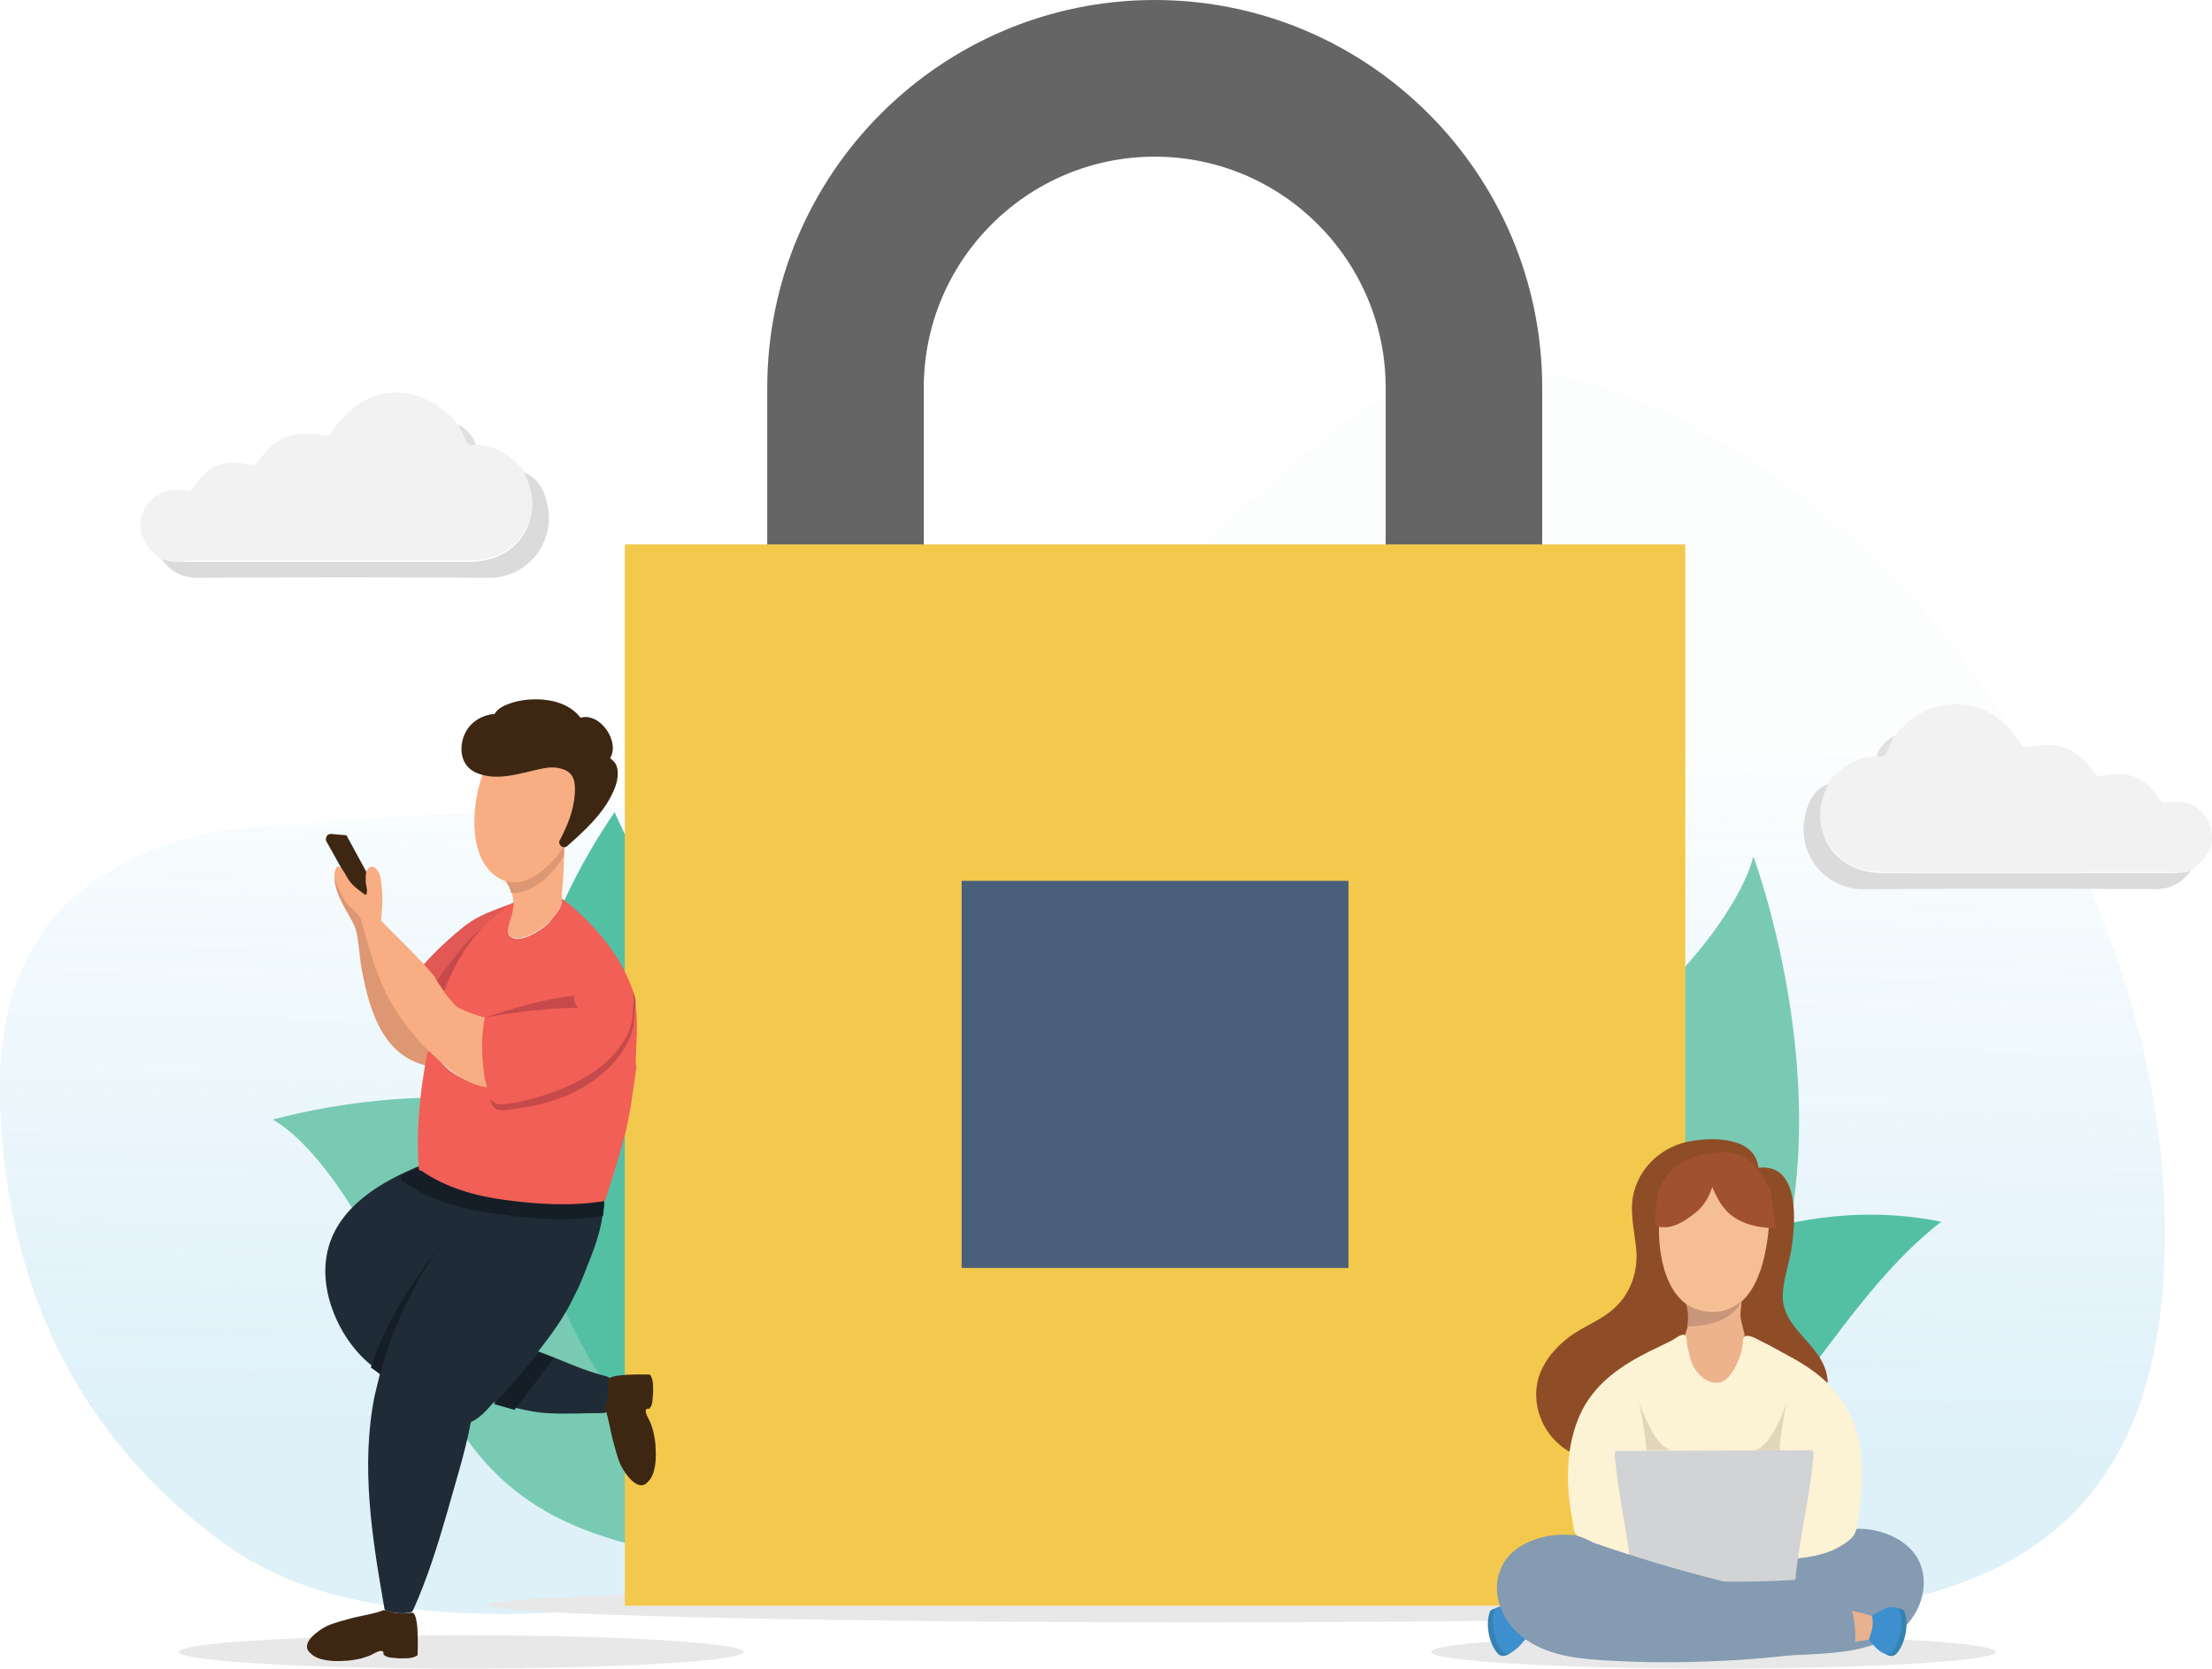 <svg width="297" height="224" viewBox="0 0 297 224" fill="none" xmlns="http://www.w3.org/2000/svg">
<g clip-path="url(#clip0_5_6874)">
<g opacity="0.7">
<g opacity="0.7">
<path opacity="0.7" d="M272.708 102.563C262.802 84.291 246.867 67.312 226.194 56.625C208.708 47.489 192.342 46.8 178.56 58.176C169.774 65.416 161.247 72.914 153.064 80.93C133.683 100.063 109.564 108.079 82.001 108.51C65.721 108.768 49.613 109.802 33.592 111.095C25.667 111.698 18.259 114.198 11.971 118.766C3.013 125.316 -0.518 135.917 -0.002 148.5C0.946 172.202 9.99 192.456 29.716 206.935C38.329 213.227 47.632 215.209 56.935 216.157C74.507 217.881 91.045 214.95 107.497 211.762C116.455 210.038 125.328 208.314 134.286 206.677C149.79 203.832 165.726 205.47 182.006 209.521C200.267 214.175 218.528 217.278 236.616 216.933C247.125 216.76 257.203 215.295 266.42 211.244C282.183 204.349 289.591 190.129 290.538 170.65C291.658 148.5 285.714 127.04 272.708 102.563Z" fill="url(#paint0_linear_5_6874)"/>
</g>
</g>
<path d="M190.448 208.4C190.448 208.4 169.775 170.65 201.215 150.396C232.569 130.142 235.411 114.973 235.411 114.973C235.411 114.973 266.076 196.506 190.448 208.4Z" fill="#79CAB3"/>
<path d="M186.484 206.849C192.859 190.99 226.021 156.947 260.648 164.014C252.637 170.219 246.952 178.924 239.631 188.405C233.946 195.731 231.965 201.591 221.714 206.504C206.899 209.09 186.484 206.849 186.484 206.849Z" fill="#53C0A4"/>
<path d="M105.773 211.158C80.191 207.28 65.634 205.642 55.9 180.131C46.167 154.62 36.605 150.31 36.605 150.31C36.605 150.31 78.899 137.985 94.662 163.497C110.339 189.008 105.773 211.158 105.773 211.158Z" fill="#79CAB3"/>
<path d="M96.215 203.229C72.441 181.855 57.539 145.656 82.519 109.027C89.582 124.799 100.091 139.278 116.543 149.19C136.354 161.17 123.348 206.504 123.348 206.504L96.215 203.229Z" fill="#53C0A4"/>
<path d="M61.931 224C82.863 224 99.832 222.997 99.832 221.759C99.832 220.522 82.863 219.518 61.931 219.518C41 219.518 24.031 220.522 24.031 221.759C24.031 222.997 41 224 61.931 224Z" fill="#E8E8E8"/>
<path d="M230.068 224C251 224 267.968 222.997 267.968 221.759C267.968 220.522 251 219.518 230.068 219.518C209.136 219.518 192.168 220.522 192.168 221.759C192.168 222.997 209.136 224 230.068 224Z" fill="#E8E8E8"/>
<path d="M160.642 217.794C213.162 217.794 255.737 216.753 255.737 215.467C255.737 214.182 213.162 213.14 160.642 213.14C108.122 213.14 65.547 214.182 65.547 215.467C65.547 216.753 108.122 217.794 160.642 217.794Z" fill="#E8E8E8"/>
<path d="M294.155 116.87C296.653 115.146 297.514 113.077 296.739 110.837C295.964 108.51 293.724 107.217 291.14 107.648C290.451 107.82 290.106 107.648 289.762 107.044C288.125 104.373 285.627 103.424 282.526 104.114C281.837 104.286 281.493 104.2 281.062 103.597C278.995 100.494 276.152 99.46 272.535 100.236C271.932 100.322 271.587 100.322 271.243 99.718C267.194 93.254 259.528 92.737 254.618 98.512C254.532 98.598 254.446 98.684 254.36 98.77C254.101 99.374 253.671 99.891 253.498 100.58C253.24 101.442 252.723 101.701 251.948 101.528C249.278 101.615 247.296 102.907 245.66 104.803C245.574 104.89 245.488 104.976 245.401 105.062H245.488C244.712 106.7 244.196 108.423 244.454 110.233C244.971 114.284 248.244 117.042 252.723 117.042C265.385 117.042 278.047 117.042 290.709 117.042C291.829 117.128 292.949 117.128 294.155 116.87Z" fill="#F2F2F2"/>
<path d="M294.155 116.87C293.035 117.214 291.829 117.214 290.709 117.214C278.047 117.214 265.385 117.214 252.723 117.214C248.244 117.214 244.97 114.456 244.454 110.406C244.195 108.509 244.712 106.872 245.487 105.234C243.851 105.838 242.989 107.217 242.559 108.768C240.836 114.284 244.884 119.369 250.139 119.369C263.318 119.283 276.583 119.283 289.762 119.369C291.743 119.197 293.035 118.421 294.155 116.87Z" fill="#DBDBDB"/>
<path d="M251.949 101.528C252.811 101.701 253.241 101.442 253.5 100.58C253.672 99.977 254.103 99.374 254.361 98.77C253.241 99.374 252.38 100.236 251.949 101.528Z" fill="#E0E0E0"/>
<path d="M245.402 105.062C245.488 104.976 245.575 104.89 245.661 104.803C245.575 104.89 245.488 104.976 245.402 105.062Z" fill="#5389A6"/>
<path d="M21.703 75.069C19.205 73.345 18.344 71.277 19.119 69.036C19.894 66.709 22.134 65.416 24.718 65.847C25.407 66.019 25.752 65.847 26.096 65.244C27.733 62.572 30.231 61.624 33.332 62.313C34.021 62.486 34.365 62.399 34.796 61.796C36.863 58.693 39.706 57.659 43.324 58.435C43.927 58.521 44.271 58.521 44.616 57.918C48.664 51.454 56.33 50.937 61.24 56.711C61.326 56.797 61.412 56.883 61.498 56.97C61.757 57.573 62.188 58.09 62.36 58.779C62.618 59.641 63.135 59.9 63.91 59.728C66.581 59.814 68.562 61.107 70.198 63.003C70.284 63.089 70.371 63.175 70.457 63.261H70.371C71.146 64.899 71.663 66.623 71.404 68.433C70.887 72.483 67.614 75.241 63.135 75.241C50.473 75.241 37.811 75.241 25.149 75.241C24.029 75.414 22.909 75.327 21.703 75.069Z" fill="#F2F2F2"/>
<path d="M21.703 75.069C22.823 75.414 24.029 75.414 25.149 75.414C37.811 75.414 50.473 75.414 63.135 75.414C67.614 75.414 70.887 72.656 71.404 68.605C71.662 66.709 71.146 65.071 70.371 63.434C72.007 64.037 72.868 65.416 73.299 66.967C75.022 72.483 70.973 77.568 65.719 77.568C52.54 77.482 39.275 77.482 26.096 77.568C24.115 77.396 22.823 76.62 21.703 75.069Z" fill="#DBDBDB"/>
<path d="M63.912 59.728C63.05 59.9 62.62 59.642 62.361 58.78C62.189 58.176 61.758 57.573 61.5 56.97C62.62 57.573 63.481 58.435 63.912 59.728Z" fill="#E0E0E0"/>
<path d="M70.458 63.347C70.371 63.261 70.285 63.175 70.199 63.089C70.285 63.175 70.371 63.261 70.458 63.347Z" fill="#5389A6"/>
<path d="M207.069 94.806H103.016V52.057C103.016 23.357 126.359 0 155.042 0C183.726 0 207.069 23.357 207.069 52.057V94.806ZM124.033 73.776H186.052V52.057C186.052 34.992 172.184 21.03 155.042 21.03C137.987 21.03 124.033 34.906 124.033 52.057V73.776Z" fill="#656565"/>
<path d="M226.279 73.087H83.894V215.554H226.279V73.087Z" fill="#F3C94D"/>
<path d="M181.058 118.249H129.117V170.22H181.058V118.249Z" fill="#4A607A"/>
<path d="M81.913 185.302C81.913 185.043 81.74 184.871 81.482 184.785C78.295 184.009 75.366 182.544 72.265 181.424C74.074 179.097 75.797 176.77 77.089 174.012C77.089 173.925 77.089 173.925 77.175 173.839C78.037 172.202 78.639 170.478 79.329 168.754C80.362 166.169 81.051 163.583 81.137 160.825C81.137 160.308 80.707 160.135 80.362 160.222C80.276 160.222 80.19 160.135 80.018 160.222C75.797 160.825 71.835 161.084 67.614 160.48C63.824 159.963 60.723 158.584 57.45 156.688C57.364 156.429 57.105 156.257 56.761 156.343C51.162 158.584 44.874 162.204 43.84 168.668C42.893 174.27 46.252 181.079 50.989 184.095C50.989 184.095 51.076 184.095 51.076 184.182C50.817 185.216 50.559 186.336 50.3 187.371C48.405 196.851 49.956 206.418 51.593 215.812C51.593 216.071 51.765 216.243 51.937 216.243C52.195 216.416 52.626 216.416 52.971 216.502C53.574 216.588 54.263 216.588 54.866 216.502C55.124 216.502 55.296 216.416 55.469 216.157C57.364 211.934 58.742 207.538 60.034 203.057C61.154 199.006 62.446 195.041 63.221 190.904C64.427 190.387 65.288 189.353 66.15 188.405C66.236 188.319 66.236 188.319 66.322 188.232C68.561 188.836 70.973 189.525 73.299 189.698C75.797 189.87 78.467 189.698 80.965 189.698C81.31 189.698 81.568 189.439 81.568 189.18C81.913 188.491 81.999 187.715 82.085 186.94C81.999 186.681 82.171 185.819 81.913 185.302Z" fill="#1F2B37"/>
<path d="M80.965 163.238C81.051 162.462 81.137 161.773 81.137 160.997C81.137 160.48 80.707 160.308 80.362 160.394C80.276 160.394 80.19 160.308 80.018 160.394C75.797 160.997 71.835 161.256 67.614 160.653C63.824 160.135 60.723 158.756 57.45 156.86C57.364 156.602 57.105 156.429 56.761 156.516C55.813 156.86 54.779 157.377 53.832 157.808C53.832 157.981 53.832 158.153 53.832 158.326C53.832 158.498 54.004 158.584 54.09 158.584C57.708 161.17 62.101 162.376 66.408 162.893C71.318 163.669 76.228 164.014 80.965 163.238Z" fill="#151E26"/>
<path d="M75.024 110.664C74.938 110.664 74.852 110.751 74.766 110.837C72.957 113.164 70.89 115.749 68.219 117.128C68.133 117.215 68.047 117.215 67.961 117.301C67.703 117.473 67.617 117.732 67.789 118.076C68.65 119.197 68.909 120.145 68.909 121.265C68.909 121.352 68.909 121.524 68.909 121.61C68.823 122.127 68.736 122.731 68.564 123.334C68.392 123.851 67.961 124.971 68.392 125.489C69.339 126.695 71.837 125.23 72.699 124.627C73.388 124.196 73.905 123.592 74.335 122.989C74.766 122.472 75.197 121.955 75.369 121.352C75.455 121.093 75.455 120.921 75.455 120.662C75.455 120.403 75.455 120.145 75.455 119.973C75.455 119.542 75.541 119.197 75.541 118.766C75.8 116.267 75.627 113.767 76.058 111.268C76.144 110.751 75.369 110.406 75.024 110.664Z" fill="#F8AD83"/>
<path d="M81.571 185.388C81.571 185.474 81.571 185.474 81.571 185.388C81.657 185.474 81.571 185.474 81.571 185.388C81.743 186.681 81.657 187.801 81.227 188.922C81.227 189.008 81.227 189.008 81.227 189.094C81.743 190.387 81.916 191.938 82.26 193.231C82.605 194.438 82.863 195.645 83.38 196.765C83.897 197.799 85.706 200.471 86.998 198.92C88.031 197.972 88.118 195.817 88.031 194.524C88.031 193.662 87.859 192.8 87.687 192.025C87.515 191.594 87.428 191.077 87.17 190.646C86.998 190.301 86.309 189.18 86.998 189.094C87.084 189.094 87.17 189.18 87.17 189.094C87.256 189.094 87.256 189.008 87.256 189.008C87.687 188.577 87.601 187.629 87.687 187.112C87.687 186.25 87.773 185.388 87.342 184.613C87.256 184.526 87.17 184.526 87.17 184.526C86.653 184.526 81.313 184.354 81.571 185.388Z" fill="#3D2713"/>
<path d="M44.445 111.957L46.513 112.129L50.647 119.714L49.097 120.49L44.445 111.957Z" fill="#3D2713"/>
<path d="M43.754 112.819L48.75 121.782L49.87 121.093L44.788 112.043C44.788 112.043 43.754 111.612 43.754 112.819Z" fill="#3D2713"/>
<path d="M57.709 141.002C57.709 140.916 57.709 140.916 57.623 140.83C56.072 139.106 54.522 137.21 53.402 135.228V135.141C52.627 133.849 51.938 132.47 51.421 131.004C51.249 130.487 50.99 130.143 50.732 129.712C50.301 129.022 50.215 128.16 50.043 127.385C49.698 126.178 49.353 124.971 48.751 123.765C48.234 122.644 47.2 121.869 46.339 120.921C45.822 119.886 45.133 118.249 45.477 117.128C45.563 116.87 45.133 116.784 45.047 117.042C44.53 118.68 45.736 120.921 46.511 122.3C47.028 123.248 47.631 124.109 47.889 125.23C48.148 126.523 48.234 127.815 48.406 129.108V129.194C49.353 134.71 50.99 141.692 57.364 143.071C57.45 143.071 57.536 143.071 57.623 142.984C57.623 142.984 57.623 142.898 57.709 142.898C57.709 142.381 57.795 141.778 57.967 141.261C57.795 141.174 57.709 141.088 57.709 141.002Z" fill="#DD9773"/>
<path d="M68.908 121.265C68.822 121.179 68.736 121.179 68.736 121.265C68.649 121.265 68.649 121.352 68.563 121.352C66.496 122.127 64.343 122.817 62.534 124.196C60.466 125.833 58.485 127.643 56.762 129.625C56.676 129.625 56.59 129.798 56.676 129.884C57.538 131.004 58.399 132.125 59.346 133.159C59.433 133.245 59.691 133.245 59.691 133.073C60.553 130.66 62.017 128.505 63.567 126.523C65.032 124.54 66.668 122.903 68.736 121.696C68.822 121.696 68.908 121.61 68.908 121.61C68.908 121.524 68.908 121.352 68.908 121.265C68.994 121.265 68.994 121.265 68.908 121.265Z" fill="#E15854"/>
<path d="M64.859 124.54C64.342 124.885 63.912 125.316 63.395 125.747C61.586 127.643 59.949 129.798 58.485 131.952C58.485 131.952 58.485 131.952 58.485 132.039C58.399 132.125 58.313 132.211 58.399 132.383C58.657 132.642 59.002 132.9 59.26 133.245C59.605 133.504 59.863 133.762 60.208 134.021C60.38 134.107 60.552 134.021 60.552 133.848C61.069 131.349 62.189 129.022 63.395 126.781C63.912 126.005 64.342 125.316 64.859 124.54Z" fill="#C74A4A"/>
<path d="M85.357 142.553C85.444 139.278 85.874 135.917 84.841 132.728C84.754 132.47 84.324 132.556 84.41 132.814C84.41 133.073 84.582 133.331 84.582 133.59C84.841 134.624 84.754 135.831 84.496 136.779C84.065 138.675 83.032 140.313 81.826 141.692C81.826 141.692 81.826 141.778 81.74 141.778C80.706 142.726 79.5 143.502 78.294 144.191C76.83 144.967 75.452 145.829 73.901 146.346C72.437 146.863 70.886 147.294 69.422 147.638C68.647 147.811 67.699 148.069 66.924 147.811C65.977 147.466 65.804 146.69 65.46 145.915C65.46 145.829 65.46 145.829 65.374 145.829C63.651 145.57 62.014 144.881 60.55 143.846C59.516 143.071 58.827 142.036 57.794 141.261C57.794 141.261 57.794 141.261 57.708 141.261L57.621 141.174L57.535 141.088C57.535 141.174 57.449 141.261 57.449 141.261C57.449 141.261 57.449 141.347 57.363 141.347C56.415 146.518 55.812 151.689 56.243 156.947C56.243 157.119 56.415 157.205 56.502 157.119C59.861 159.446 63.823 160.567 67.785 161.084C72.178 161.687 76.658 161.946 81.051 161.256C81.137 161.256 81.223 161.17 81.223 161.084L81.309 160.997C82.257 158.067 83.204 155.051 83.979 152.034C84.668 149.19 85.013 146.26 85.444 143.329C85.444 143.243 85.444 143.243 85.444 143.157V143.071C85.357 142.984 85.357 142.812 85.357 142.553Z" fill="#F15F57"/>
<path d="M65.462 145.656C65.204 144.191 65.031 142.812 64.859 141.347C64.773 140.657 64.773 139.968 64.859 139.278C64.945 138.589 64.945 137.296 65.118 136.693C65.118 136.606 65.118 136.606 65.118 136.52C65.118 136.434 63.739 136.003 63.653 135.917C62.361 135.4 62.017 135.658 60.811 134.538C60.38 134.107 59.95 133.59 59.605 133.073C59.26 132.556 58.83 131.952 58.485 131.435C58.485 131.435 58.485 131.435 58.485 131.349C58.485 131.349 58.485 131.349 58.485 131.263C56.246 128.505 53.575 126.092 51.163 123.592C51.336 122.041 51.422 120.489 51.25 119.024C51.163 118.162 51.077 117.042 50.388 116.525C50.388 116.439 50.388 116.439 50.302 116.439C49.785 116.18 49.355 116.525 49.182 117.042C49.096 117.473 49.096 117.904 49.096 118.335C49.096 118.68 49.441 119.628 49.182 120.059L49.096 120.145C49.01 120.145 47.89 119.283 47.718 119.11C47.287 118.766 46.943 118.335 46.684 117.904C46.34 117.387 46.081 116.697 45.565 116.353C45.478 116.266 45.392 116.353 45.306 116.353C45.306 116.353 45.22 116.353 45.22 116.439C44.445 117.473 45.306 119.024 45.823 119.972C46.081 120.489 46.34 121.093 46.77 121.524C47.287 122.127 48.063 122.472 48.407 123.247C49.269 126.35 50.13 129.539 51.422 132.469C52.628 135.227 54.437 137.641 56.418 139.968C56.418 139.968 59.26 142.726 60.725 143.846C62.103 144.88 63.481 145.656 65.118 145.915C65.204 146.001 65.204 146.001 65.29 145.915C65.548 146.001 65.635 145.742 65.462 145.656Z" fill="#F8AD83"/>
<path d="M84.841 132.642C84.841 132.642 84.841 132.556 84.841 132.642C83.98 130.229 82.688 128.16 81.224 126.264C79.587 124.282 77.692 122.3 75.625 120.748C75.539 120.662 75.539 120.662 75.452 120.748C75.452 121.007 75.452 121.179 75.366 121.438C75.194 122.041 74.763 122.558 74.333 123.075C73.902 123.679 73.385 124.282 72.696 124.713C71.835 125.316 69.423 126.781 68.389 125.575C67.959 125.058 68.389 123.937 68.561 123.42C68.82 122.644 68.906 121.955 68.992 121.265C68.906 121.265 68.906 121.265 68.82 121.265C64.427 123.937 61.498 128.16 59.689 132.901C59.603 133.073 59.603 133.159 59.776 133.332C60.379 134.021 60.981 135.055 61.757 135.4C62.963 135.917 63.824 136.262 65.116 136.607C64.944 137.124 64.944 137.641 64.858 138.158C64.599 140.399 64.772 142.726 65.116 144.967C65.116 145.053 65.116 145.053 65.202 145.139C65.633 146.863 65.547 148.328 67.614 148.156C70.112 147.897 72.868 147.121 75.194 146.173C79.156 144.622 83.119 141.95 84.669 137.813C84.669 137.727 84.669 137.641 84.669 137.641C84.841 137.21 84.927 136.779 84.927 136.262C85.014 135.831 85.014 135.4 85.014 134.969C85.1 134.28 85.186 133.332 84.841 132.642Z" fill="#F15F57"/>
<path d="M55.211 216.502C55.211 216.502 55.125 216.502 55.211 216.502C53.919 216.674 52.8 216.588 51.68 216.157C51.593 216.157 51.593 216.157 51.507 216.157C50.215 216.674 48.751 216.847 47.373 217.191C46.167 217.536 44.961 217.795 43.841 218.312C42.808 218.829 40.137 220.639 41.688 221.932C42.635 222.966 44.789 223.052 46.081 222.966C46.942 222.966 47.803 222.794 48.579 222.621C49.009 222.449 49.526 222.363 49.957 222.104C50.301 221.932 51.421 221.242 51.507 221.932C51.507 222.018 51.421 222.104 51.507 222.104C51.507 222.19 51.593 222.19 51.593 222.19C52.024 222.621 52.972 222.535 53.489 222.621C54.35 222.621 55.211 222.707 55.986 222.276C56.073 222.19 56.073 222.104 56.073 222.104C56.073 221.501 56.331 216.157 55.211 216.502Z" fill="#3D2713"/>
<path d="M75.714 114.887C75.714 113.681 75.8 112.474 75.972 111.354C76.058 110.75 75.369 110.406 74.938 110.664C74.852 110.664 74.766 110.75 74.68 110.837C72.871 113.164 70.804 115.749 68.134 117.128C68.047 117.214 67.961 117.214 67.875 117.301C67.617 117.473 67.531 117.732 67.703 118.076C68.22 118.68 68.478 119.283 68.65 119.886C71.665 119.972 74.249 117.301 75.714 114.887Z" fill="#DD9773"/>
<path d="M76.144 100.408C72.095 97.909 67.616 99.374 65.204 103.08C65.118 103.166 65.032 103.252 64.946 103.425C64.946 103.511 64.86 103.597 64.86 103.683C64.86 103.683 64.86 103.683 64.86 103.769C63.395 107.734 62.706 114.715 66.496 117.559C70.287 120.403 74.421 115.922 76.23 112.819C78.039 109.285 80.278 102.994 76.144 100.408Z" fill="#F8AD83"/>
<path d="M82.863 103.08C82.691 102.39 82.346 102.132 81.915 101.787C83.294 99.546 80.537 95.582 77.953 96.357C76.317 94.203 73.302 93.685 70.718 93.944C69.684 94.03 67.1 94.547 66.411 95.84C64.344 96.012 62.621 97.305 62.104 99.374C61.673 101.184 62.19 102.994 63.999 103.769C66.755 104.89 69.684 103.855 72.44 103.252C73.56 102.994 74.508 102.907 75.541 103.252C77.178 103.769 77.264 105.148 77.178 106.613C77.006 108.854 76.23 110.75 75.197 112.733C75.197 112.819 75.111 112.819 75.111 112.905C74.938 113.422 75.627 114.026 76.144 113.595C78.384 111.612 80.968 109.285 82.26 106.441C82.777 105.407 83.121 104.114 82.863 103.08Z" fill="#3D2713"/>
<path d="M85.1 133.417C85.1 133.331 85.1 133.331 85.1 133.417C85.1 133.331 85.1 133.245 85.013 133.245C85.1 133.848 85.1 134.452 85.013 135.055C85.013 135.486 84.927 135.917 84.927 136.348C84.927 136.779 84.841 137.296 84.669 137.727C84.669 137.813 84.669 137.813 84.669 137.899C83.118 142.036 79.156 144.708 75.194 146.259C72.868 147.207 70.112 147.983 67.614 148.242C66.494 148.328 66.063 147.897 65.719 147.294C65.977 148.414 66.322 149.19 67.786 149.017C70.284 148.759 73.213 148.242 75.538 147.294C79.501 145.742 83.291 142.812 84.841 138.675C84.841 138.589 84.841 138.503 84.841 138.503C85.013 138.072 85.1 137.641 85.1 137.124C85.186 136.693 85.186 136.262 85.186 135.831C85.358 134.969 85.444 134.107 85.1 133.417Z" fill="#C74A4A"/>
<path d="M65.117 136.607C65.117 136.607 71.578 135.314 77.607 135.314C77.607 135.314 77.004 134.711 77.09 133.676C73.472 134.021 69.252 135.228 65.117 136.607Z" fill="#C74A4A"/>
<path d="M59.691 166.6C59.691 166.6 53.748 173.667 51.077 184.527C51.077 184.527 50.302 183.923 49.785 183.578C49.871 183.578 51.594 176.339 59.691 166.6Z" fill="#151E26"/>
<path d="M72.354 181.51C70.2 184.268 67.186 187.543 67.186 187.543L66.324 188.491L69.081 189.267L74.421 182.286L72.354 181.51Z" fill="#151E26"/>
<path d="M257.637 209.521C256.086 206.332 251.693 204.867 248.334 205.298H248.248C248.162 205.298 248.162 205.298 248.075 205.298C247.989 205.298 247.903 205.298 247.903 205.298C247.042 205.47 246.094 205.901 245.319 206.332C234.121 210.21 222.665 213.141 210.95 214.951H210.864C210.778 214.951 210.778 215.037 210.778 215.123C210.175 216.502 210.175 218.312 210.434 219.863C210.434 220.036 210.52 220.122 210.692 220.122H210.778C216.635 221.156 222.579 221.845 228.522 222.104C233.777 222.363 239.117 222.363 244.372 222.018C248.42 221.759 252.813 221.156 255.914 218.226C257.981 216.071 259.101 212.537 257.637 209.521Z" fill="#849BB2"/>
<path d="M241.698 179.01C240.32 177.459 239.286 175.908 239.373 173.753C239.459 171.771 240.148 169.875 240.492 167.892C241.095 164.359 241.784 156.085 236.099 156.774C235.669 152.723 230.328 152.637 227.227 153.154C223.265 153.758 219.906 156.688 219.216 160.825C218.872 163.324 219.561 165.738 219.733 168.237C219.819 170.995 218.872 173.667 216.805 175.563C214.996 177.287 212.498 178.062 210.517 179.614C208.966 180.82 207.588 182.372 206.813 184.268C205.262 188.232 207.071 192.887 210.861 194.955C211.033 195.041 211.12 194.955 211.206 194.955C213.876 195.817 216.977 195.386 219.733 195.127C222.92 194.869 226.107 194.266 229.208 193.49C234.721 192.111 241.354 190.215 245.23 185.819C245.316 185.733 245.316 185.733 245.316 185.647C245.402 185.561 245.402 185.474 245.402 185.388C245.23 182.717 243.335 180.907 241.698 179.01Z" fill="#8F4D27"/>
<path d="M234.121 178.666C233.949 177.89 233.69 177.287 233.69 176.425C233.69 175.735 233.949 174.615 233.776 174.012C233.604 173.495 233.087 173.753 232.829 174.012C232.312 174.356 231.881 174.615 231.364 174.787C230.245 175.132 229.125 175.046 228.005 174.615C227.661 174.443 226.971 173.926 226.627 174.012C226.11 174.184 226.541 175.305 226.627 175.735C226.713 176.511 226.713 177.201 226.627 177.976C226.455 178.666 226.196 179.183 226.11 179.872C226.024 181.079 226.282 182.286 226.799 183.32C227.402 184.354 228.177 185.302 229.125 185.992C229.986 186.681 230.675 187.198 231.623 186.336C233.604 184.613 234.724 181.424 234.121 178.666C234.035 178.58 234.638 180.82 234.121 178.666Z" fill="#EDB38C"/>
<path d="M244.885 185.216C243.249 183.751 241.354 182.63 239.373 181.596C238.425 181.079 237.564 180.562 236.616 180.131C236.099 179.872 234.463 178.838 234.118 179.614C233.946 179.958 234.032 180.389 233.946 180.734C233.86 181.337 233.688 181.855 233.515 182.372C233.171 183.234 232.74 184.095 232.137 184.785C230.931 186.25 229.122 185.647 228.003 184.354C227.486 183.751 227.055 182.975 226.883 182.113C226.797 181.682 226.71 181.251 226.538 180.734C226.452 180.389 226.538 179.441 226.28 179.269C225.849 178.924 224.902 179.7 224.471 179.958C223.437 180.476 222.49 180.907 221.456 181.424C217.838 183.234 214.479 185.474 212.498 189.18C210.603 192.887 210.258 197.11 210.689 201.16C210.775 202.281 211.034 203.488 211.206 204.608C211.292 204.953 211.292 205.47 211.464 205.815C211.723 206.245 212.153 206.418 212.584 206.676C214.479 207.797 216.374 208.745 218.527 209.262C222.834 210.296 227.4 209.952 231.706 209.779C234.377 209.693 237.047 209.607 239.717 209.348C242.129 209.176 244.713 208.917 246.867 207.711C247.642 207.28 248.762 206.59 249.106 205.728C249.537 204.694 249.537 203.229 249.709 202.195C249.881 200.902 249.967 199.695 249.967 198.402C249.967 197.713 249.881 195.989 249.881 195.644C249.623 191.421 247.814 187.888 244.885 185.216Z" fill="#FCF2D4"/>
<path d="M235.842 157.377C234.292 155.654 232.483 154.619 230.071 154.878C228.004 155.137 225.678 156.257 224.386 157.981C222.922 159.877 222.836 162.376 222.75 164.703V164.79C222.663 169.357 224.128 176.252 230.071 176.166C235.584 176.08 237.048 169.444 237.479 164.962V164.876C237.479 164.703 237.479 164.445 237.565 164.272C237.565 164.014 237.565 163.755 237.565 163.583C237.565 163.411 237.565 163.152 237.565 162.98C237.479 160.825 237.134 158.843 235.842 157.377Z" fill="#F5BE94"/>
<path d="M238.342 164.273C238.17 162.894 237.997 161.428 237.739 160.049C237.481 159.015 236.705 158.153 236.189 157.205C235.155 155.481 233.26 154.706 231.365 154.706C229.039 154.706 226.455 155.309 224.732 156.86C222.493 158.757 222.321 161.342 222.234 164.186C222.234 164.186 222.234 164.186 222.234 164.273C222.234 164.445 222.321 164.531 222.493 164.617C224.302 165.134 225.938 164.1 227.316 163.066C228.695 162.032 229.384 160.911 229.901 159.36C230.59 160.911 231.279 162.376 232.829 163.411C234.38 164.445 236.189 164.79 237.997 164.876C238.084 164.876 238.17 164.876 238.17 164.876H238.256C238.514 164.876 238.6 164.445 238.342 164.273Z" fill="#A05230"/>
<path d="M243.507 195.214C243.507 195.127 243.507 195.041 243.421 194.955C243.421 194.783 243.335 194.697 243.076 194.697C234.463 194.697 225.763 194.783 217.149 194.783C216.891 194.783 216.805 194.955 216.805 195.127C216.805 195.127 216.805 195.127 216.805 195.214C217.235 200.73 218.614 206.159 219.13 211.675C219.13 211.934 219.389 212.02 219.561 212.02C226.71 212.279 233.688 212.537 240.837 212.106C241.095 212.106 241.181 211.762 241.095 211.589C241.698 205.987 243.076 200.643 243.507 195.214Z" fill="#D1D3D4"/>
<path d="M251.346 220.036C250.485 220.208 249.624 220.294 248.762 220.467C248.935 219.088 248.935 217.45 248.504 216.243C249.624 216.416 250.657 216.674 251.691 217.105C251.949 218.14 251.691 219.088 251.346 220.036Z" fill="#E8B28E"/>
<path d="M254.62 222.018C253.673 222.966 252.295 221.415 251.52 220.466C251.95 219.346 252.209 218.139 251.95 216.933C252.984 216.243 254.62 215.381 255.654 216.243C256.429 218.053 255.74 220.811 254.62 222.018Z" fill="#3582B2"/>
<path d="M254.015 221.759C253.067 222.707 251.689 221.07 250.914 220.122C251.345 219.001 251.603 218.053 251.345 216.933C252.378 216.243 254.015 215.209 255.049 216.071C255.738 217.795 255.049 220.639 254.015 221.759Z" fill="#3D8FCD"/>
<path d="M204.06 217.105C205.093 216.674 206.213 216.329 207.247 216.243C206.816 217.536 206.816 219.087 206.988 220.466C206.127 220.294 205.266 220.208 204.404 220.035C204.06 219.087 203.887 218.139 204.06 217.105Z" fill="#E8B28E"/>
<path d="M200.096 216.243C201.13 215.381 202.766 216.243 203.8 216.933C203.541 218.139 203.886 219.346 204.231 220.466C203.455 221.414 202.077 222.966 201.13 222.018C200.01 220.811 199.321 218.053 200.096 216.243Z" fill="#3582B2"/>
<path d="M200.699 215.985C201.733 215.123 203.369 216.243 204.403 216.846C204.145 218.053 204.403 219.001 204.834 220.035C204.059 220.983 202.68 222.621 201.733 221.673C200.699 220.639 200.01 217.795 200.699 215.985Z" fill="#3D8FCD"/>
<path d="M248.505 215.898C248.505 215.812 248.419 215.812 248.419 215.726H248.332C236.618 213.916 225.162 210.986 213.964 207.107C213.102 206.676 212.241 206.245 211.38 206.073C211.294 206.073 211.207 206.073 211.207 206.073C211.121 206.073 211.121 206.073 211.035 206.073H210.949C207.59 205.728 203.111 207.107 201.646 210.296C200.182 213.313 201.302 216.846 203.627 219.087C206.728 222.018 211.035 222.621 215.17 222.88C220.424 223.224 225.678 223.224 231.019 222.966C236.962 222.707 242.906 222.018 248.763 220.983H248.849C248.935 220.983 249.021 220.897 249.108 220.725C249.108 219.087 249.108 217.277 248.505 215.898Z" fill="#849BB2"/>
<path d="M226.367 175.046C226.367 175.046 230.157 177.718 233.775 174.701C233.775 174.701 232.827 177.976 226.539 178.062C226.539 178.062 226.884 176.511 226.367 175.046Z" fill="#C8967A"/>
<path d="M220.078 188.319C220.078 188.319 221.026 192.714 221.026 194.696H224.299C222.404 193.921 221.284 191.335 220.078 188.319Z" fill="#E2D6BA"/>
<path d="M239.893 188.319C239.893 188.319 238.945 192.714 238.945 194.696H235.672C237.567 193.921 238.773 191.335 239.893 188.319Z" fill="#E2D6BA"/>
</g>
<defs>
<linearGradient id="paint0_linear_5_6874" x1="141.305" y1="192.432" x2="143.075" y2="98.274" gradientUnits="userSpaceOnUse">
<stop offset="2.04359e-07" stop-color="#A0D6EE"/>
<stop offset="1" stop-color="#A0D6EE" stop-opacity="0.1"/>
</linearGradient>
<clipPath id="clip0_5_6874">
<rect width="297" height="224" fill="white"/>
</clipPath>
</defs>
</svg>
